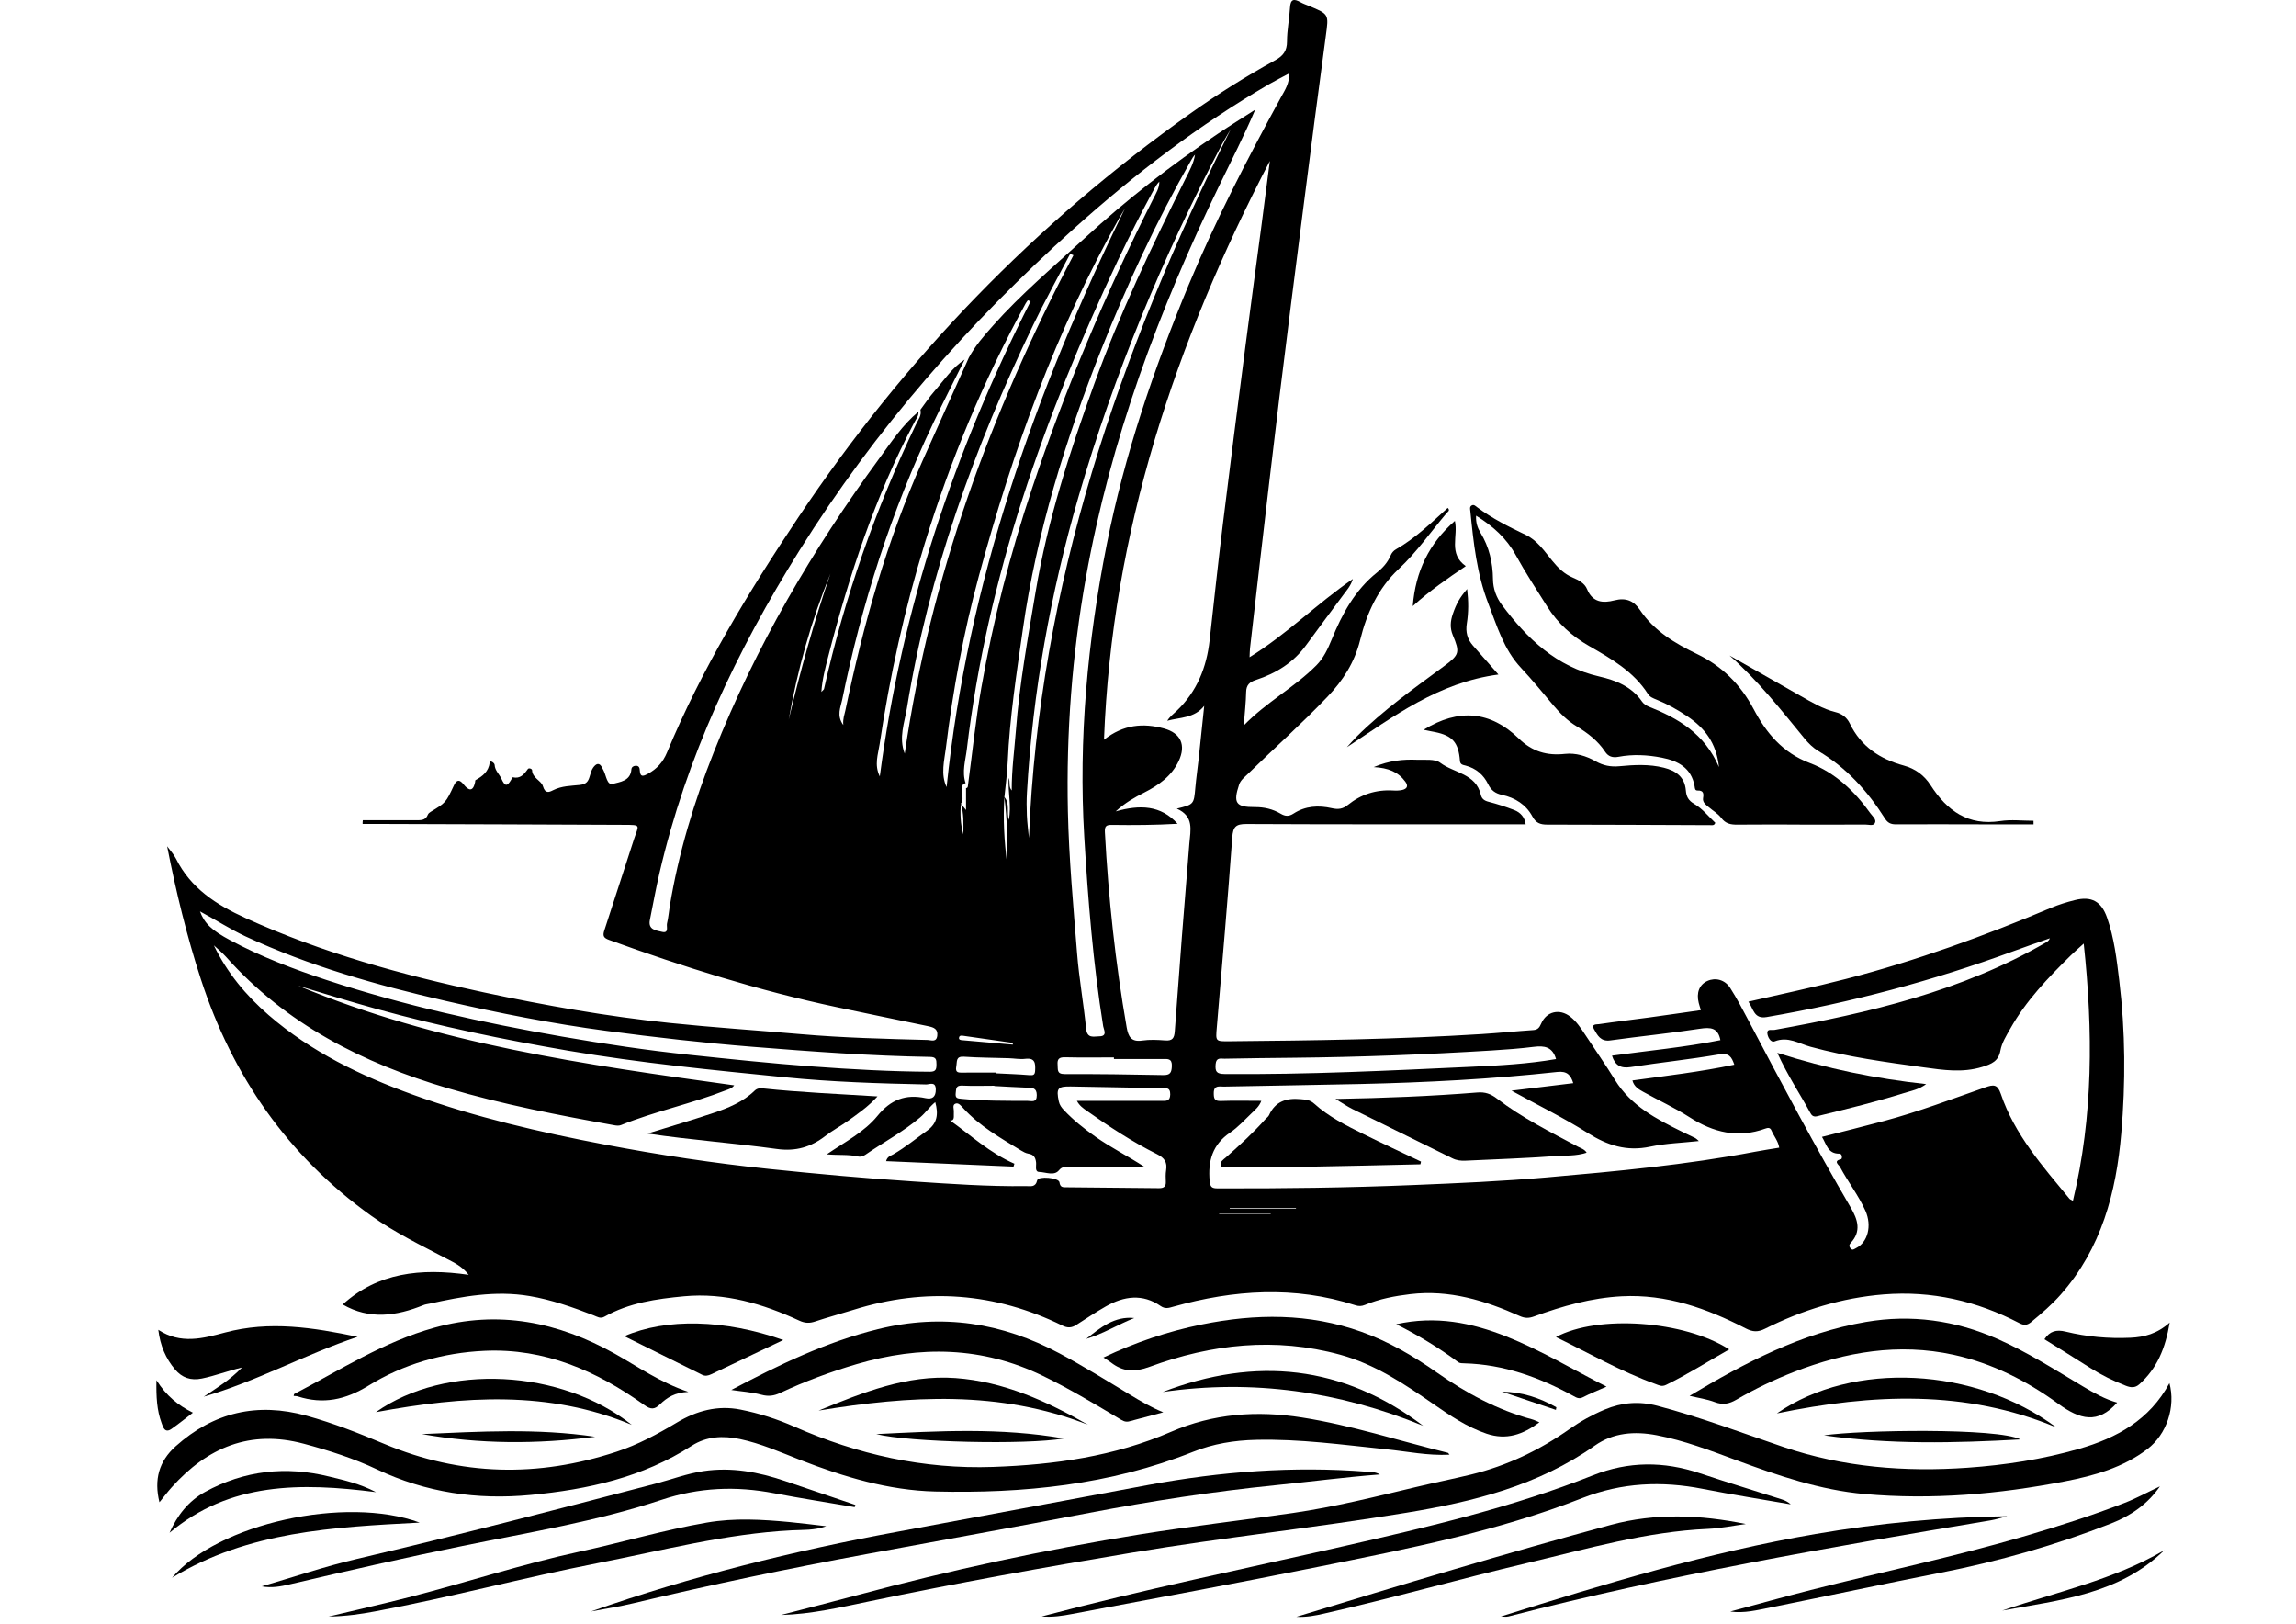 <?xml version="1.0" encoding="utf-8"?>
<!-- Generator: Adobe Illustrator 27.4.0, SVG Export Plug-In . SVG Version: 6.00 Build 0)  -->
<svg version="1.0" id="レイヤー_1" xmlns="http://www.w3.org/2000/svg" xmlns:xlink="http://www.w3.org/1999/xlink" x="0px"
	 y="0px" width="841.89px" height="595.28px" viewBox="0 0 841.89 595.28" style="enable-background:new 0 0 841.89 595.28;"
	 xml:space="preserve">
<g>
	<path d="M133.03,300.7c6.47,0,12.94,0,19.41,0c1.79,0,3.61,0.16,4.44-2.02c0.16-0.43,0.63-0.81,1.05-1.06
		c5.5-3.33,5.53-3.31,8.52-9.7c1.06-2.27,2.14-2.11,3.55-0.34c1.9,2.39,3.46,2.71,4.21-0.84c0.05-0.25,0-0.65,0.14-0.73
		c2.62-1.46,4.79-3.1,5.23-6.5c0.12-0.9,1.75,0.15,1.79,0.9c0.12,2.12,1.71,3.38,2.48,5.06c1.23,2.71,2.03,3.1,3.57,0.41
		c0.19-0.33,0.48-0.95,0.6-0.92c2.76,0.64,4.14-1.06,5.51-3c0.42-0.59,1.55-0.07,1.57,0.39c0.08,2.92,3.34,3.77,3.97,5.86
		c0.86,2.87,2.26,2.25,3.83,1.45c3.05-1.54,6.44-1.54,9.62-1.88c2.51-0.27,3.16-1.3,3.72-3.2c0.32-1.08,0.61-2.25,1.25-3.15
		c1.04-1.47,2.32-2.13,3.35,0.13c0.16,0.34,0.35,0.68,0.52,1.01c0.93,1.83,1.22,5.39,3.34,4.81c2.54-0.69,6.5-1.04,6.81-5.28
		c0.06-0.84,0.68-1.32,1.57-1.36c1.24-0.06,1.48,0.8,1.52,1.73c0.12,2.67,1.48,2.03,3,1.2c3.26-1.79,5.46-4.16,6.99-7.84
		c12.73-30.57,29.82-58.75,48.17-86.2c38.92-58.2,86.8-107.71,143.95-148.2c9.95-7.05,20.28-13.51,30.96-19.4
		c2.81-1.55,4.24-3.39,4.24-6.8c0-4.17,0.87-8.33,1.11-12.51c0.18-3.08,1.44-3.26,3.76-1.96c0.99,0.56,2.08,0.94,3.13,1.37
		c7.5,3.1,7.31,3.07,6.24,10.98c-2.85,21.01-5.55,42.03-8.25,63.06c-2.97,23.16-5.94,46.33-8.78,69.51
		c-2.5,20.41-4.84,40.85-7.24,61.27c-1.2,10.21-2.36,20.43-3.52,30.65c-0.11,0.97-0.1,1.94-0.17,3.35
		c13.61-8.39,24.63-19.58,37.88-28.7c-0.82,2.65-2.31,4.2-3.53,5.87c-4.5,6.14-9.12,12.2-13.59,18.37
		c-4.66,6.44-11.04,10.37-18.43,12.79c-2.34,0.76-3.54,1.86-3.59,4.46c-0.08,3.8-0.52,7.6-0.87,12.23
		c8.36-8.63,18.61-13.96,26.64-22.06c2.63-2.65,4.18-5.99,5.58-9.42c3.82-9.37,8.53-18.13,16.65-24.62c2.08-1.66,3.9-3.67,4.96-6.19
		c0.42-0.99,1.07-1.77,1.95-2.27c7.14-4.05,12.97-9.75,19.01-15.2c1.01,0.96-0.01,1.44-0.37,1.86
		c-5.83,6.87-10.94,14.32-17.59,20.52c-7.56,7.04-11.72,16.18-14.16,26.06c-2.01,8.14-6.27,14.82-11.98,20.8
		c-9.4,9.85-19.57,18.91-29.31,28.41c-1.17,1.14-2.55,2.16-3.09,3.79c-2.24,6.75-1.21,8.28,5.77,8.25c3.41-0.02,6.57,0.71,9.45,2.41
		c1.71,1.01,3.03,1.08,4.78-0.06c4.29-2.79,9.14-3.05,13.94-1.96c2.34,0.53,4.04,0.35,5.91-1.16c4.83-3.9,10.39-5.69,16.63-5.32
		c1.13,0.07,2.31,0.05,3.4-0.21c1.73-0.42,2.22-1.46,1.07-3.03c-2.59-3.53-6.2-5.06-11.6-5.34c5.79-2.43,10.78-2.89,15.83-2.69
		c2.91,0.12,6.57-0.41,8.57,1.1c5.03,3.79,13.07,3.93,14.88,11.75c0.34,1.48,1.29,2.17,2.85,2.56c3.17,0.81,6.3,1.84,9.36,3.01
		c2.37,0.9,3.89,2.7,4.23,5.24c-34.22,0-68.3,0.07-102.37-0.1c-3.95-0.02-4.93,1.05-5.21,4.95c-1.69,23.19-3.7,46.35-5.66,69.51
		c-0.45,5.29-0.55,5.24,4.72,5.19c30.77-0.29,61.55-0.69,92.27-2.63c6.34-0.4,12.67-1.04,19.01-1.47c1.66-0.11,2.27-0.87,2.92-2.36
		c1.96-4.53,6.77-5.6,10.68-2.56c2.24,1.74,3.8,4.07,5.34,6.42c3.69,5.61,7.55,11.12,11.08,16.83c5.86,9.46,15.17,14.3,24.66,18.97
		c1.59,0.78,3.2,1.52,4.79,2.31c0.32,0.16,0.57,0.46,1.28,1.07c-6.26,0.68-12.19,0.85-17.9,2.07c-8.54,1.82-15.64-0.47-22.84-5.02
		c-8.72-5.52-18.06-10.08-27.96-15.52c8.13-0.99,15.28-1.86,22.64-2.75c-0.89-2.95-2.24-4.51-5.84-4.11
		c-24.02,2.62-48.13,3.87-72.28,4.42c-16.65,0.38-33.31,0.61-49.97,0.95c-1.61,0.03-3.72-0.65-3.72,2.36c0,1.99,0.23,3,2.61,2.91
		c4.81-0.18,9.64-0.05,14.82-0.05c-0.74,2.03-2.19,3.24-3.5,4.48c-2.58,2.45-5,5.18-7.92,7.15c-6.49,4.39-8.2,10.43-7.51,17.81
		c0.21,2.25,0.9,2.64,2.92,2.65c23.91,0.07,47.82-0.23,71.71-1.22c16.38-0.67,32.77-1.38,49.09-2.81c25.52-2.23,51.05-4.6,76.26-9.4
		c2.86-0.54,5.75-0.97,8.86-1.49c-0.34-2.37-1.96-4.2-2.86-6.33c-0.48-1.14-1.37-0.97-2.24-0.66c-10.05,3.66-19.08,1.42-27.83-4.2
		c-5.42-3.47-11.34-6.16-16.97-9.3c-1.6-0.89-3.31-1.84-3.94-4.15c12.51-1.72,24.92-3.16,37.37-5.78c-0.97-2.81-1.87-4.42-5.57-3.78
		c-10.74,1.85-21.61,2.97-32.39,4.65c-3.68,0.57-5.76-0.58-6.89-4.18c13.32-1.83,26.66-3.07,39.75-5.69
		c-0.88-4.57-3.58-4.79-7.53-4.18c-10.91,1.68-21.91,2.75-32.85,4.28c-3.56,0.5-4.71-1.9-5.99-4.15c-1.11-1.95,1.06-1.7,1.83-1.81
		c6.15-0.91,12.33-1.62,18.49-2.46c6.25-0.85,12.49-1.77,18.89-2.68c-0.29-0.98-0.57-1.79-0.78-2.62c-0.95-3.76,0.21-6.73,3.16-8.07
		c2.93-1.34,6.41-0.5,8.36,2.54c2.45,3.84,4.58,7.88,6.7,11.91c12.15,23.1,24.39,46.15,37.56,68.7c2.48,4.24,3.96,8.63-0.07,12.9
		c-0.65,0.69-0.6,1.33-0.04,2.01c0.72,0.87,1.37,0.19,2.01-0.12c4.3-2.11,5.89-8.19,3.44-13.68c-2.54-5.68-6.41-10.61-9.32-16.08
		c-0.41-0.76-2.64-2.17,0.37-2.85c0.5-0.11,0.53-2.04-0.63-2.02c-4.25,0.07-4.7-3.48-6.35-6.15c7.7-1.97,15.27-3.83,22.81-5.85
		c12.61-3.37,24.8-8.02,37.09-12.32c2.97-1.04,4.45-1.19,5.67,2.4c5.04,14.94,15.35,26.53,25.14,38.42c0.21,0.26,0.6,0.38,1.3,0.8
		c7.47-31.11,7.39-62.26,3.96-94.32c-1.86,1.69-3.35,2.97-4.75,4.34c-8.34,8.22-16.44,16.62-22.23,26.95
		c-1.43,2.55-3.05,5.08-3.57,7.95c-0.71,3.91-3.27,4.94-6.65,5.98c-7.21,2.23-14.28,1.15-21.43,0.17
		c-13.96-1.92-27.9-3.82-41.54-7.55c-4.26-1.16-8.24-3.94-13.16-1.99c-1.46,0.58-2.63-1.69-2.69-3.08
		c-0.07-1.63,1.71-0.96,2.71-1.14c34.61-6.22,68.66-14.18,99.52-32.07c0.54-0.31,1.06-0.66,1.38-1.51
		c-4.55,1.61-9.12,3.17-13.64,4.84c-29.34,10.77-59.41,18.76-90.21,24.05c-4.66,0.8-4.81-2.95-6.69-5.65
		c12.15-2.79,23.99-5.29,35.71-8.31c25.83-6.66,50.78-15.77,75.32-26.11c2.79-1.17,5.72-2.07,8.66-2.81
		c6.1-1.54,9.72,0.43,11.82,6.43c2.61,7.47,3.53,15.29,4.47,23.09c2.26,18.62,2.34,37.31,0.74,55.96
		c-1.86,21.73-7.28,42.22-22.19,59.13c-3.3,3.74-7.04,6.94-10.87,10.1c-1.58,1.3-2.73,1.21-4.38,0.35
		c-15.56-8.11-32.09-11.9-49.62-10.5c-15.35,1.23-29.85,5.71-43.58,12.59c-2.56,1.28-4.49,1.21-7.04-0.11
		c-14.25-7.33-29.07-12.65-45.48-11.79c-11.14,0.58-21.73,3.58-32.11,7.37c-1.94,0.71-3.38,0.73-5.28-0.12
		c-12.75-5.72-25.87-9.74-40.14-8.04c-5.69,0.68-11.29,1.74-16.59,3.93c-1.31,0.54-2.32,0.54-3.59,0.13
		c-22.3-7.18-44.54-5.68-66.73,0.54c-1.56,0.44-2.94,0.94-4.62-0.23c-6.65-4.62-13.45-3.64-20.07,0.1
		c-3.75,2.12-7.31,4.55-10.95,6.86c-1.63,1.04-3.13,1.13-4.97,0.22c-24.73-12.14-50.26-14.04-76.55-5.83
		c-4.71,1.47-9.49,2.75-14.17,4.31c-2.06,0.69-3.73,0.64-5.77-0.3c-13.4-6.2-27.31-10.35-42.31-8.94
		c-10.1,0.95-20.14,2.37-29.18,7.48c-1.51,0.85-2.65,0.01-3.92-0.48c-7.69-2.98-15.43-5.73-23.61-7.1
		c-12.44-2.09-24.52,0.13-36.58,2.8c-0.74,0.16-1.53,0.23-2.22,0.52c-9.92,4.03-19.86,5.45-29.64-0.22
		c12.79-11.65,28.58-13.43,46.2-10.87c-2.58-3.29-5.48-4.52-8.15-5.93c-9.43-4.96-19.04-9.59-27.74-15.83
		c-30.47-21.87-50.73-51.13-62.3-86.58c-5.19-15.9-9.13-32.14-12.38-48.77c1.09,1.51,2.42,2.89,3.24,4.54
		c5.41,10.88,14.83,16.91,25.45,21.75c28.06,12.78,57.54,20.89,87.57,27.3c22.46,4.79,45.06,8.79,67.91,11.17
		c16.04,1.67,32.15,2.72,48.22,4.12c15.46,1.35,30.96,1.72,46.46,2.13c1.25,0.03,3.24,0.99,3.53-1.59c0.28-2.43-1.29-3.02-3.15-3.41
		c-0.12-0.03-0.25-0.06-0.37-0.09c-11.17-2.32-22.35-4.61-33.51-6.98c-28.43-6.02-56.07-14.72-83.36-24.63
		c-1.98-0.72-2.33-1.51-1.68-3.48c3.7-11.17,7.22-22.4,10.91-33.57c1.71-5.18,2.74-5.09-3.84-5.12
		c-29.89-0.15-59.77-0.23-89.66-0.33c-2.02-0.01-4.03,0-6.05,0C132.92,301.65,132.98,301.17,133.03,300.7z M352.32,294.6
		c0.52,0.65,1.04,1.29,1.9,2.37c0-3.03,0-5.53,0-8.03c0.7-0.07,0.65-0.63,0.72-1.11c1.6-11.89,2.81-23.85,4.88-35.66
		c4.34-24.73,10.56-49.02,18.52-72.85c12.22-36.59,27.18-72.02,44.54-106.45c0.99-1.97,2.24-3.91,2.22-6.29
		c-0.71,0.69-1.22,1.49-1.67,2.31c-4.78,8.78-9.33,17.67-13.6,26.72c-26.91,57.08-47.81,116.03-55.32,179.09
		c-0.49,4.09-1.85,8.23-0.45,12.42c-1.87,0.4-0.95,1.94-1.17,2.98c-0.32,1.49,0.61,3.14-0.57,4.55c-0.25,3.64-0.2,7.26,0.91,11.26
		C353.3,301.79,353.42,298.15,352.32,294.6z M368.28,292.23c2.1,2.37,0.76,5.46,1.63,8.38c1.02-5.24-0.37-10.19-0.05-15.45
		c0.67,1.59-0.17,3.11,1.12,4.65c-0.04-7.59,0.97-14.74,1.52-21.92c1.32-17.2,4.43-34.15,7.27-51.12
		c4.38-26.08,12.48-51.16,21.45-75.97c9.37-25.92,21.25-50.73,33.52-75.36c1.4-2.8,2.95-5.56,3.45-8.73
		c-0.65,0.65-1.06,1.41-1.49,2.15c-12.66,22.23-23.41,45.39-32.83,69.14c-13.18,33.23-23.76,67.22-28.82,102.74
		c-2.31,16.18-4.83,32.33-5.55,48.7c-0.19,4.28-0.79,8.53-1.21,12.81c-0.54,8.08-0.03,16.12,0.95,24.14
		C369.47,308.32,369.31,300.26,368.28,292.23z M353.71,131.83c-3.81,7.69-7.73,15.32-11.42,23.07
		c-15.49,32.48-26.32,66.51-33.5,101.72c-0.55,2.7-2.12,5.71,0.43,9.19c-0.22-2.32,0.43-3.81,0.76-5.37
		c6.54-31.31,15.17-61.98,28.19-91.28c5.64-12.69,11.37-25.33,17.06-37.99c2.32-4.39,5.58-8.07,8.85-11.76
		c10.35-11.66,22.27-21.66,33.72-32.17c15.26-14,31.57-26.67,48.76-38.2c4.51-3.03,9.13-5.9,13.7-8.84
		c-4.12,9.63-8.72,18.63-13.13,27.72c-22.28,45.91-39.95,93.39-48.96,143.84c-5.07,28.36-7.23,56.9-6.6,85.68
		c0.38,17.42,2,34.75,3.37,52.1c0.73,9.22,2.4,18.36,3.31,27.58c0.37,3.77,2.83,2.83,4.87,2.81c3.09-0.03,1.58-2.5,1.4-3.65
		c-3.69-22.98-5.55-46.12-6.94-69.33c-2.16-36.13,1.21-71.84,8.21-107.22c6.5-32.84,17.25-64.41,30.08-95.3
		c9.83-23.66,21.6-46.36,33.86-68.82c1.39-2.55,3.11-5.02,2.99-8.71c-2.71,1.45-5.06,2.63-7.33,3.94
		c-25.78,14.97-49.34,33.01-71.47,52.85c-38.88,34.84-73.05,73.75-100.81,118.17c-23.05,36.88-41.45,75.7-51.31,118.26
		c-1.32,5.67-2.34,11.42-3.5,17.13c-0.75,3.65,2.3,3.85,4.39,4.37c2.72,0.67,1.6-1.9,1.88-3.06c0.51-2.09,0.66-4.26,1.02-6.39
		c3.23-19.44,8.9-38.2,16.16-56.46c15.35-38.63,36.17-74.22,60.69-107.68c4.39-5.99,8.5-12.27,14.33-17.09
		c0.13,1.51-0.83,2.62-1.46,3.82c-14.41,27.25-24.02,56.28-31.64,86.02c-1.03,4.02-2.14,8.07-2.5,12.9c0.69-0.76,0.94-0.9,0.98-1.09
		c7.55-33.63,18.85-65.96,33.74-97.05c0.79-1.65,2.13-3.24,1.61-5.33c1.71-2.28,3.27-4.68,5.15-6.81
		C346.18,139.39,349.1,134.8,353.71,131.83z M409.1,297.47c8.88-2.5,16.56-2.3,22.69,4.54c-8.07,0.46-16.05,0.53-24.03,0.41
		c-2.15-0.03-2.74,0.43-2.62,2.72c1.28,23.99,3.85,47.82,7.98,71.49c0.61,3.48,1.69,5.43,5.71,4.85c2.74-0.4,5.6-0.26,8.38-0.05
		c2.65,0.2,3.37-0.74,3.56-3.37c1.67-22.94,3.44-45.87,5.34-68.79c0.41-4.96,1.81-9.98-4.61-12.81c6.31-1.55,6.26-1.55,6.81-7.74
		c0.31-3.54,0.84-7.06,1.22-10.6c0.69-6.44,1.35-12.89,2.03-19.34c-3.63,4.58-8.88,4.18-13.55,5.46c0.93-1.51,2.26-2.49,3.45-3.62
		c7.41-7.06,10.98-15.92,12.09-25.94c1.57-14.13,3.1-28.27,4.83-42.38c2.66-21.67,5.44-43.32,8.24-64.97
		c1.9-14.72,3.92-29.43,5.87-44.15c1.07-8.06,2.09-16.12,3.14-24.18c-34.57,66.41-57.94,135.95-60.82,212.2
		c7.13-5.61,14.37-6.2,21.98-4.13c6.22,1.69,8.17,6.11,5.41,11.95c-2.65,5.6-7.42,8.89-12.7,11.58
		C415.97,292.38,412.58,294.29,409.1,297.47z M303.16,423.19c6.97-4.72,13.84-8.27,18.54-14.04c4.88-6,10.36-8.13,17.7-6.55
		c2.41,0.52,3.76-0.43,3.73-3.19c-0.03-3.09-2.3-1.82-3.56-1.84c-17.29-0.35-34.59-0.91-51.79-2.63
		c-26.52-2.64-53.06-5.23-79.36-9.73c-23.61-4.04-47.05-8.89-70.15-15.27c-9.69-2.68-19.32-5.63-28.91-8.55
		c51.12,21.33,105.41,28.98,159.85,36.51c-0.83,1.16-1.98,1.4-3.01,1.8c-12.61,4.93-25.94,7.69-38.51,12.77
		c-0.66,0.27-1.52,0.22-2.25,0.09c-20.59-3.7-41.11-7.65-61.22-13.59c-31.24-9.22-59.37-23.5-81.37-48.21
		c-0.67-0.76-1.43-1.44-2.17-2.14c-0.74-0.7-1.51-1.37-2.27-2.05c4.87,10.06,11.77,18.36,20.09,25.57
		c15.59,13.5,33.75,22.25,52.94,29.2c22.91,8.29,46.53,13.74,70.41,18.29c19.94,3.8,39.99,6.82,60.16,8.92
		c17.43,1.81,34.89,3.4,52.37,4.55c13.94,0.92,27.9,1.92,41.9,1.74c1.66-0.02,3.41,0.55,4.04-2.14c0.38-1.62,7.93-0.97,8.16,0.74
		c0.27,1.94,1.29,1.82,2.55,1.83c11.31,0.11,22.63,0.19,33.94,0.33c1.75,0.02,2.6-0.56,2.51-2.4c-0.06-1.39-0.11-2.82,0.11-4.19
		c0.46-2.9-0.58-4.5-3.31-5.86c-9.09-4.54-17.59-10.11-25.87-15.98c-1.27-0.9-2.59-1.79-3.54-3.59c10.62,0,20.78,0,30.94,0
		c1.64,0,3.25,0.32,3.29-2.35c0.04-2.77-1.72-2.27-3.27-2.3c-11.06-0.22-22.12-0.4-33.18-0.61c-4.82-0.09-5.42,0.68-4.41,5.47
		c0.28,1.31,0.98,2.24,1.87,3.19c3.5,3.72,7.46,6.85,11.62,9.79c5.53,3.91,11.62,6.93,18.01,11.07c-9.92,0-18.91-0.02-27.9,0.03
		c-1.23,0.01-2.31-0.33-3.55,1.18c-1.75,2.15-4.82,0.68-7.24,0.6c-1.72-0.05-1.01-2.25-1.14-3.44c-0.21-1.9-0.87-2.94-2.83-3.26
		c-0.97-0.16-1.91-0.69-2.77-1.21c-7.47-4.56-15.11-8.89-21.11-15.47c-0.76-0.83-1.65-2.04-2.76-1.69c-1.37,0.43-0.61,1.96-0.69,3
		c-0.12,1.53,0.47,3.37-1.37,3.2c7.46,5.32,14.6,11.95,23.58,15.85c-0.11,0.35-0.22,0.71-0.33,1.06c-15.52-0.67-31.04-1.33-46.72-2
		c0.46-1.74,1.68-1.95,2.61-2.49c4.41-2.54,8.33-5.77,12.46-8.71c3.73-2.66,4.16-6.06,2.96-10.44c-2.07,1.67-3.55,3.91-5.52,5.58
		c-6.2,5.27-13.42,9.09-20.09,13.7c-0.9,0.62-1.84,0.88-2.88,0.63C311.1,423.17,307.65,423.59,303.16,423.19z M73.33,334.13
		c1.68,4.51,4.45,7.02,11.1,10.58c11.29,6.04,23.21,10.59,35.33,14.58c28.23,9.3,57.17,15.64,86.42,20.75
		c15.49,2.7,31.03,5.01,46.65,6.67c15.01,1.59,30.04,3.16,45.09,4.28c14.32,1.06,28.66,1.84,43.03,1.93
		c2.2,0.01,2.43-0.88,2.43-2.71c0.01-1.8-0.15-2.7-2.35-2.73c-21.74-0.36-43.41-1.96-65.08-3.7c-17.85-1.44-35.64-3.46-53.38-5.82
		c-19.98-2.65-39.76-6.55-59.41-11.07c-25.07-5.77-49.76-12.71-73.18-23.62C84.51,340.71,79.44,337.41,73.33,334.13z M570.56,388.27
		c-1.3-4.52-4.31-4.95-8.07-4.49c-5.16,0.64-10.36,1.03-15.56,1.35c-24.11,1.48-48.23,2.42-72.38,2.66
		c-8.52,0.08-17.03,0.18-25.55,0.35c-1.33,0.03-3.03-0.58-3.25,1.98c-0.24,2.75,0.33,3.61,3.31,3.63
		c30.26,0.25,60.47-1.26,90.68-2.66C549.99,390.62,560.29,390.05,570.56,388.27z M451.28,47.38c-1.07,1.84-2.22,3.64-3.21,5.52
		c-21.76,41.33-39.56,84.28-52.59,129.17c-10.29,35.45-16.78,71.56-18.92,108.43c-0.16,2.79-0.15,5.6-0.03,8.39
		c0.12,2.78,0.49,5.54,0.76,8.31C380.98,214.58,410.35,129.42,451.28,47.38z M412.5,76.43c-0.65,1.07-1.32,2.13-1.94,3.22
		c-23.37,41.47-39.29,85.88-51.67,131.66c-5.58,20.63-9.45,41.6-12.04,62.79c-0.59,4.78-1.99,9.7,0.24,14.45
		C354.89,213.58,379.51,143.8,412.5,76.43z M393.61,93.57c-0.4-0.17-0.8-0.34-1.2-0.51c-4.55,8.73-9.36,17.35-13.62,26.22
		c-21.51,44.76-38.26,91.13-46.25,140.34c-0.87,5.34-3.09,10.78-0.8,16.67C341.19,211.41,363.32,151.12,393.61,93.57z
		 M377.91,110.44c-0.35-0.11-0.69-0.23-1.04-0.34c-0.27,0.39-0.58,0.76-0.8,1.17c-15.36,28.09-27.63,57.49-37.02,88.09
		c-7.38,24.04-12.81,48.54-16.5,73.4c-0.55,3.71-2.07,7.63,0.05,11.89C330.66,223.04,349.96,165.39,377.91,110.44z M408.45,388.26
		c0-0.2,0-0.39,0-0.59c-5.96,0-11.92,0.1-17.87-0.05c-2.18-0.06-2.97,0.59-2.78,2.75c0.15,1.73-0.38,3.41,2.56,3.4
		c12.04-0.03,24.09,0.13,36.13,0.37c2.58,0.05,3.1-0.88,3.2-3.28c0.12-2.9-1.56-2.61-3.36-2.61
		C420.37,388.27,414.41,388.26,408.45,388.26z M365.34,393.22c0,0.09,0,0.19,0.01,0.28c4.05,0.21,8.11,0.33,12.15,0.67
		c1.48,0.12,1.99-0.15,2.06-1.71c0.13-2.68,0-4.71-3.64-4.27c-1.98,0.24-4.05-0.17-6.07-0.23c-5.45-0.18-10.91-0.17-16.35-0.55
		c-3.12-0.22-2.51,1.75-2.86,3.55c-0.49,2.5,0.99,2.28,2.54,2.27C357.23,393.21,361.29,393.22,365.34,393.22z M364.6,398.15
		c0-0.03,0-0.07-0.01-0.1c-3.93,0-7.86,0.14-11.77-0.05c-2.35-0.12-2.21,1.16-2.39,2.78c-0.2,1.84,0.62,1.92,2.09,2.06
		c8.08,0.81,16.19,0.73,24.29,0.76c1.44,0,3.39,0.81,3.35-2.12c-0.03-2.67-1.55-2.65-3.42-2.72
		C372.7,398.62,368.65,398.36,364.6,398.15z M304.51,210.3c-7.06,17.29-12.07,35.16-15.31,53.54
		C293.51,245.76,298.49,227.88,304.51,210.3z M371.35,382.97c0.02-0.21,0.05-0.41,0.07-0.62c-6.07-0.87-12.13-1.74-18.2-2.61
		c-0.63-0.09-1.37-0.2-1.55,0.59c-0.2,0.88,0.54,0.97,1.18,1.02C359.02,381.89,365.18,382.43,371.35,382.97z M475.21,443.14
		c0-0.07,0-0.14-0.01-0.21c-8.1,0-16.19,0-24.29,0c0,0.07,0,0.14,0,0.21C459.01,443.14,467.11,443.14,475.21,443.14z M446.96,444.9
		c0.05,0.05,0.09,0.11,0.14,0.16c6.28,0,12.56,0,18.84,0c0-0.05,0-0.11,0-0.16C459.61,444.9,453.28,444.9,446.96,444.9z"/>
	<path d="M659.93,302.29c-7.63,0-15.26-0.05-22.88,0.03c-2.39,0.03-4.31-0.32-5.9-2.45c-1.18-1.58-3.06-2.64-4.6-3.96
		c-1.06-0.9-2.34-1.74-2.06-3.39c0.28-1.65,0.07-2.77-1.97-2.7c-1.09,0.04-1.02-0.85-1.15-1.6c-1.17-6.72-6.1-9.29-12.01-10.45
		c-5.25-1.03-10.6-1.32-15.91-0.31c-2.14,0.4-3.71-0.07-4.91-1.89c-2.65-4.02-6.39-6.85-10.43-9.3c-3.32-2-5.98-4.67-8.46-7.6
		c-3.93-4.66-7.79-9.4-11.96-13.85c-6.29-6.72-8.75-15.25-11.95-23.52c-4.24-10.95-5.46-22.4-6.6-33.91
		c-0.07-0.74-0.34-1.59,0.47-2.07c0.83-0.49,1.41,0.19,2.01,0.63c5.51,4.14,11.62,7.18,17.81,10.13c4.27,2.04,6.86,5.98,9.74,9.5
		c2.13,2.6,4.41,4.86,7.56,6.18c2.13,0.89,4.36,2.09,5.22,4.24c2,4.94,5.95,5.15,9.97,4.11c4.23-1.09,7.11,0.09,9.41,3.5
		c5.23,7.74,12.81,12.24,21.05,16.22c8.98,4.34,15.87,11.12,20.63,20.12c4.63,8.77,10.63,16.01,20.57,19.77
		c9.3,3.52,16.49,10.35,22.27,18.48c0.77,1.07,2.32,2.22,1.62,3.57c-0.59,1.14-2.32,0.51-3.53,0.52
		c-8.01,0.05-16.02,0.02-24.03,0.02C659.93,302.31,659.93,302.3,659.93,302.29z M541.25,189.06c-0.15,2.6,0.56,4.51,1.6,6.23
		c3.19,5.24,4.52,10.93,4.59,17c0.04,3.54,1.22,6.75,3.32,9.55c9.24,12.33,19.94,22.59,35.68,26.18c6.07,1.39,11.88,3.68,15.67,9.21
		c0.54,0.79,1.49,1.44,2.4,1.8c10.81,4.3,20.52,9.91,25.8,22.2c-0.94-8.94-5.31-14.38-11.59-18.61c-3.58-2.41-7.33-4.52-11.33-6.13
		c-1.21-0.49-2.41-0.94-3.11-2.05c-5.26-8.25-13.45-12.94-21.6-17.61c-6.3-3.61-11.5-8.33-15.36-14.47
		c-3.92-6.22-7.95-12.38-11.5-18.81C552.4,197.35,547.46,192.89,541.25,189.06z"/>
	<path d="M531.5,533.31c-7.92,0.42-15.48-1.19-23.11-1.97c-15.92-1.63-31.79-3.86-47.87-3.47c-7.95,0.19-15.63,1.43-23.04,4.39
		c-30.39,12.12-62.21,15.32-94.55,14.55c-17.17-0.41-33.47-5.33-49.4-11.53c-7.31-2.85-14.52-6.08-22.24-7.7
		c-6.13-1.29-12.22-1.03-17.65,2.47c-17.99,11.6-38.1,16.02-59.04,18.02c-19.66,1.88-38.42-0.87-56.34-9.35
		c-8.6-4.07-17.65-6.95-26.86-9.42c-19.71-5.28-35.35,1.38-48.43,15.96c-1.5,1.67-2.86,3.48-4.5,5.49
		c-2.03-8.27-0.22-14.99,5.94-20.51c13.98-12.51,29.91-16.21,48.04-11.2c9.79,2.71,19.19,6.42,28.51,10.34
		c28,11.76,56.31,12.31,85.06,2.87c7.92-2.6,15.09-6.48,22.16-10.71c7.21-4.32,14.9-6.43,23.3-4.77c6.84,1.36,13.46,3.48,19.86,6.3
		c23.18,10.2,47.34,15.61,72.77,14.73c22.45-0.78,44.49-3.85,65.26-12.86c15.56-6.75,31.53-7.87,48.04-5.27
		c18.17,2.86,35.64,8.56,53.43,12.94C531.05,532.64,531.17,532.93,531.5,533.31z"/>
	<path d="M286.39,592.08c9.3-2.42,18.61-4.76,27.89-7.26c34.18-9.2,68.74-16.64,103.67-22.28c18.66-3.01,37.46-5.15,56.17-7.86
		c15.31-2.22,30.31-5.97,45.33-9.56c6.65-1.59,13.36-2.92,20-4.54c13.07-3.2,25.02-8.88,36.02-16.64c4.05-2.86,8.37-5.26,12.95-7.18
		c6.29-2.63,12.64-3.14,19.33-1.37c15.68,4.13,30.82,9.87,46.14,15.08c21.97,7.46,44.57,9.24,67.6,7.62
		c13.84-0.98,27.43-3.08,40.77-6.9c13.97-4.01,25.99-10.67,33.22-24.12c2.34,8.75-1.03,18.8-8.06,24.16
		c-8.93,6.81-19.48,9.76-30.19,11.84c-24.29,4.72-48.82,6.87-73.55,4.66c-16.3-1.46-31.68-6.74-46.93-12.38
		c-9.62-3.56-19.19-7.25-29.33-9.18c-8.07-1.54-15.89-0.94-22.65,3.82c-20.81,14.68-44.64,20.59-69.2,24.62
		c-33.45,5.5-67.18,9.07-100.61,14.64c-32.15,5.35-64.23,11.13-96.14,17.81C308.16,589.28,297.52,591.78,286.39,592.08z"/>
	<path d="M522.01,267.54c12.82-7.91,24.46-6.91,34.94,3.26c4.86,4.72,10.28,6.31,16.84,5.59c3.98-0.43,7.79,0.73,11.3,2.71
		c2.72,1.54,5.47,2.12,8.71,1.81c5.41-0.52,10.89-0.82,16.29,0.54c4.45,1.12,7.65,3.37,8.07,8.31c0.19,2.25,0.85,3.68,3.13,5
		c2.96,1.71,5.22,4.61,7.67,6.89c-0.38,0.98-0.94,0.86-1.41,0.86c-20.09-0.07-40.19-0.19-60.28-0.2c-2.49,0-4.08-0.58-5.38-2.99
		c-2.34-4.35-6.35-6.86-11.13-7.9c-2.43-0.53-3.98-1.63-5.1-3.93c-1.67-3.43-4.44-5.81-8.24-6.81c-0.96-0.25-1.98-0.34-2.09-1.72
		c-0.53-6.77-2.72-9.26-9.17-10.58C524.9,268.16,523.67,267.89,522.01,267.54z"/>
	<path d="M776.31,514.22c-7.1,7.97-13.59,6.26-21.67,0.37c-11.44-8.34-24.21-14.83-38.31-17.91c-20.17-4.39-39.55-1.08-58.48,6.27
		c-7.33,2.85-14.4,6.27-21.2,10.22c-2.59,1.5-4.91,1.99-7.84,0.88c-2.92-1.11-6.1-1.55-9.27-2.31
		c20.31-12.16,41.07-23.06,64.62-27.09c16.67-2.85,32.79-0.62,48.31,6.24c10.94,4.83,20.97,11.24,31.19,17.33
		C767.81,510.7,771.99,513.03,776.31,514.22z"/>
	<path d="M564.46,521.45c-6.04,4.48-12.09,6.63-19.38,4.16c-7.22-2.45-13.38-6.64-19.53-10.9c-10.66-7.38-21.45-14.58-34.13-18.05
		c-23.76-6.49-47.14-3.94-69.88,4.43c-5.63,2.07-9.76,1.83-14.18-1.58c-0.8-0.62-1.68-1.12-2.75-1.82
		c11.64-5.55,23.58-9.58,36.02-12.11c19.74-4.02,39.31-4.19,58.54,2.67c9.99,3.56,19.08,8.87,27.71,14.94
		c10.77,7.56,22.17,13.73,34.94,17.18C562.62,520.58,563.38,521,564.46,521.45z"/>
	<path d="M426.54,517.77c-4.46,1.18-8.47,2.22-12.47,3.32c-1.56,0.43-2.67-0.4-3.87-1.12c-9.14-5.46-18.27-10.94-27.86-15.59
		c-22.16-10.75-44.92-11.11-68.19-4.28c-9.63,2.83-19,6.31-28.07,10.57c-2.3,1.08-4.34,1.35-6.88,0.66
		c-3.49-0.95-7.17-1.17-11.05-1.75c17.45-9.21,34.75-17.6,53.79-22.3c23.55-5.81,45.45-2.38,66.54,8.88
		c8.84,4.72,17.35,9.99,25.91,15.18C418.18,513.63,421.96,515.92,426.54,517.77z"/>
	<path d="M216.71,590.78c36.83-12.94,74.39-22.22,112.53-29.25c30.66-5.65,61.29-11.46,91.94-17.14c26.47-4.9,53.13-6.94,80.02-4.83
		c1.47,0.12,3.03-0.01,4.77,1c-13.1,1.02-25.74,2.68-38.42,3.96c-22.87,2.31-45.55,5.81-68.12,10.12
		c-27.15,5.19-54.36,10.08-81.54,15.09c-28.68,5.29-57.21,11.25-85.58,18.03C227.17,589.01,221.91,589.79,216.71,590.78z"/>
	<path d="M252.42,510.3c-4.93,0.16-7.87,2.08-10.47,4.59c-1.9,1.84-3.25,1.97-5.69,0.22c-17.5-12.53-36.53-20.9-58.63-19.88
		c-15.21,0.7-29.65,4.85-42.52,12.77c-8.47,5.21-16.61,6.93-25.91,3.95c-0.47-0.15-1-0.12-1.52-0.18c0.08-0.28,0.07-0.63,0.21-0.71
		c16.79-8.78,32.82-19.14,51.36-24.3c23.54-6.56,45.33-2.12,66.23,9.55C233.96,501.06,241.95,506.77,252.42,510.3z"/>
	<path d="M381.96,592.62c37.15-9.86,74.14-17.42,110.94-25.8c30.88-7.03,61.73-14.23,91.27-25.97c12.94-5.14,25.92-5.15,39.07-0.75
		c9.95,3.33,20.01,6.38,30.01,9.57c1.19,0.38,2.33,0.9,3.39,1.86c-10.76-1.88-21.55-3.57-32.27-5.68
		c-15.06-2.96-29.67-2.33-44.14,3.35c-31.19,12.25-63.98,18.58-96.65,25.18c-30.08,6.07-60.27,11.63-90.43,17.32
		C389.69,592.35,386.16,592.95,381.96,592.62z"/>
	<path d="M489.67,402.89c18.17-0.34,35.15-1,52.09-2.37c2.77-0.22,4.86,0.48,7.18,2.27c9.16,7.03,19.49,12.2,29.65,17.61
		c1.08,0.57,2.37,0.88,3.2,2.18c-3.87,1.31-7.87,0.99-11.72,1.27c-10.88,0.8-21.8,1.15-32.7,1.67c-1.66,0.08-3.27-0.09-4.81-0.86
		c-12.25-6.06-24.53-12.06-36.77-18.13C494.01,405.64,492.36,404.5,489.67,402.89z"/>
	<path d="M634.18,240.32c8.63,4.91,17.26,9.84,25.9,14.73c4.18,2.36,8.28,4.89,13.04,6.05c2.31,0.56,4.14,1.99,5.18,4.17
		c4.04,8.4,11.04,13.01,19.73,15.38c4.27,1.16,7.55,3.59,9.89,7.23c6.01,9.33,13.72,14.96,25.57,13.13c3.96-0.61,8.1-0.1,12.15-0.1
		c0,0.44,0.01,0.87,0.01,1.31c-6.04,0-12.08,0.01-18.12,0c-10.8-0.01-21.6-0.07-32.4-0.01c-1.85,0.01-2.98-0.58-3.99-2.17
		c-6.32-9.99-14.06-18.58-24.36-24.69c-1.92-1.14-3.64-2.82-5.07-4.56C653.04,260.21,644.58,249.46,634.18,240.32z"/>
	<path d="M313.4,552.54c-9.86-1.69-19.74-3.21-29.56-5.1c-13.98-2.69-27.54-2.14-41.25,2.42c-23.74,7.89-48.46,11.91-72.91,16.89
		c-21.23,4.33-42.34,9.15-63.43,14.09c-3.32,0.78-6.68,1.42-10.26,0.74c11.54-3.36,22.96-7.26,34.65-10
		c36.73-8.6,73.23-18.09,109.71-27.64c5.87-1.54,11.54-3.71,17.61-4.61c10.34-1.53,20.18,0.34,29.89,3.64
		c8.6,2.93,17.2,5.84,25.8,8.76C313.57,552,313.48,552.27,313.4,552.54z"/>
	<path d="M520.83,426.85c-13.96,0.31-27.91,0.68-41.87,0.9c-9.4,0.15-18.8,0.12-28.2,0.12c-1.06,0-2.62,0.6-3.08-0.56
		c-0.54-1.35,0.95-2.21,1.86-3.01c5.03-4.47,10.01-9,14.49-14.04c0.42-0.47,1.04-0.85,1.28-1.4c2.31-5.07,6.32-6.38,11.58-5.9
		c1.95,0.18,3.44,0.24,5.03,1.68c5.31,4.8,11.68,7.99,18.04,11.13c6.98,3.46,14.05,6.74,21.09,10.09
		C520.97,426.2,520.9,426.52,520.83,426.85z"/>
	<path d="M131.13,490.1c-19.21,6.41-36.98,16.31-56.43,21.95c4.8-3.24,9.69-6.15,14.04-10.71c-5.29,1.26-9.87,3.06-14.69,4.04
		c-4.15,0.85-7.29-0.3-9.85-3.3c-3.43-4.04-5.44-8.75-6.15-14.55c8.22,5.4,16.43,3.15,24.42,1.01
		C98.84,484.14,114.9,486.7,131.13,490.1z"/>
	<path d="M634.06,494.71c-7.8,4.39-15.22,9.16-23.18,13.02c-1.56,0.76-2.62,0.11-3.92-0.36c-12.67-4.58-24.33-11.29-36.43-17.19
		C585.87,481.91,617.6,484.13,634.06,494.71z"/>
	<path d="M120.48,592.66c10.49-2.51,19.95-4.64,29.34-7.05c20.97-5.37,41.56-12.19,62.73-16.76c15.6-3.36,30.91-7.94,46.66-10.65
		c10.14-1.75,20.26-1.13,30.39-0.18c4.29,0.4,8.57,0.97,13.37,1.52c-4.4,1.58-8.58,1.29-12.61,1.5
		c-24.22,1.24-47.56,7.41-71.21,12.03c-27.38,5.35-54.31,12.62-81.73,17.71C132.18,591.76,126.91,592.53,120.48,592.66z"/>
	<path d="M735.99,555.87c-2.05,0.52-4.08,1.19-6.16,1.54c-59.26,9.88-118.44,20.13-176.67,35.19c-0.95,0.24-2.01,0.03-2.83,0.03
		c37.88-11.88,76-23.51,115.38-30.24C688.93,558.42,712.36,556.17,735.99,555.87z"/>
	<path d="M589.07,508.36c-3,1.33-5.9,2.46-8.64,3.89c-1.45,0.75-2.41,0.14-3.5-0.47c-12.48-6.85-25.58-11.59-40-11.96
		c-0.75-0.02-1.66-0.01-2.21-0.42c-7-5.2-14.41-9.74-22.75-13.92c14.49-3.23,27.61-0.56,40.39,4.5
		C565.09,495.05,576.81,502.13,589.07,508.36z"/>
	<path d="M475.37,592.75c38.48-11.73,76.74-23.29,115.32-33.71c16.29-4.4,32.87-3.7,49.46-0.31c-4.61,0.61-9.2,1.58-13.83,1.78
		c-22.74,1-44.41,7.35-66.38,12.53c-24.88,5.87-49.47,12.89-74.41,18.52C482.33,592.3,479.08,592.93,475.37,592.75z"/>
	<path d="M791.99,544.93c-4.46,6.47-10.67,10.77-17.84,13.58c-20.35,7.97-41.29,13.91-62.75,18.11
		c-20.77,4.07-41.47,8.54-62.22,12.7c-4.81,0.96-9.63,2.22-14.72,1.49c9.84-2.64,19.65-5.38,29.52-7.89
		c26.27-6.67,52.84-12.21,78.85-19.86c12.14-3.57,24.22-7.44,36.05-12.01C783.37,549.32,787.55,547,791.99,544.93z"/>
	<path d="M287.21,491.27c-9.13,4.33-17.78,8.42-26.41,12.55c-1.11,0.53-2.21,0.76-3.28,0.23c-9.5-4.68-18.98-9.4-28.6-14.18
		C244.3,483.21,265.75,483.69,287.21,491.27z"/>
	<path d="M651.55,518.17c27.98-19.36,72.67-17,102.43,5.13C720.73,509.4,686.68,510.97,651.55,518.17z"/>
	<path d="M651.71,385.99c18.19,5.83,35.93,9.44,54.57,11.46c-2.77,2.05-5.54,2.47-8.12,3.28c-10.11,3.18-20.4,5.7-30.7,8.21
		c-1.36,0.33-2.63,0.95-3.57-0.78C660.06,401.1,655.53,394.42,651.71,385.99z"/>
	<path d="M749.65,490.99c1.95-2.99,4.36-3.63,7.8-2.79c7.77,1.9,15.72,2.6,23.74,2.24c5.03-0.23,9.73-1.42,14.38-5.56
		c-1.56,9.4-4.64,16.82-11.14,22.62c-1.59,1.42-3.16,1.22-4.9,0.55c-4.61-1.77-9.01-3.96-13.19-6.61
		C760.8,497.91,755.22,494.46,749.65,490.99z"/>
	<path d="M398.92,522.33c-32.39-12.69-65.44-10.68-98.75-5.19c16.16-6.59,32.32-13.21,50.16-11.93
		C367.96,506.48,383.74,513.67,398.92,522.33z"/>
	<path d="M231.66,522.38c-30.36-12.7-61.54-10.62-93.83-4.66C163.41,499.67,205.86,501.9,231.66,522.38z"/>
	<path d="M426.35,510.32c34.09-13.07,66.03-9.86,95.49,12.4C491.08,510.1,459.3,505.58,426.35,510.32z"/>
	<path d="M549.44,247.29c-21.98,2.92-38.36,15.31-55.56,26.65c1.2-1.3,2.35-2.65,3.6-3.9c9.76-9.73,20.98-17.65,32.01-25.81
		c5.66-4.19,5.87-5.03,3.22-11.36c-1.1-2.61-0.9-5.16,0-7.77c1.27-3.7,2.49-5.95,5.25-9.15c0.53,4.42,0.54,8.55-0.11,12.6
		c-0.51,3.17,0.18,5.77,2.22,8.1C542.98,239.97,545.91,243.29,549.44,247.29z"/>
	<path d="M153.89,558.21c-31.77,1.68-62.97,3.21-90.79,20.22C79.84,558.54,126.71,548.22,153.89,558.21z"/>
	<path d="M137.87,547.04c-27.66-3.52-53.54-3.71-75.7,14.91c2.81-6.33,6.87-11.61,13.02-14.98c14.43-7.92,29.72-9.55,45.6-5.62
		C126.24,542.69,131.78,543.88,137.87,547.04z"/>
	<path d="M533.47,190.97c1.29,5.56-2.51,12,4,16.57c-6.67,4.51-13.27,9.05-19.44,14.67C519.02,209.45,524.04,199.18,533.47,190.97z"
		/>
	<path d="M740.82,527.72c-24.18,1.35-47.74,1.89-71.99-1.49C682,524.23,732.69,523.41,740.82,527.72z"/>
	<path d="M321.31,525.76c22.77-1.12,45.55-2.45,68.76,1.61C376.31,529.75,333.31,528.79,321.31,525.76z"/>
	<path d="M218.23,526.75c-21.22,2.76-42.39,2.73-63.51-0.99C175.9,524.84,197.09,523.57,218.23,526.75z"/>
	<path d="M734.16,590.46c20-6.87,40.91-11.26,59.44-22.13C777.03,584.54,755.26,586.6,734.16,590.46z"/>
	<path d="M57.37,506c3.66,5.77,7.91,9.19,13.36,11.92c-2.77,2.11-5.24,4.13-7.85,5.95c-2.53,1.77-3.15-0.89-3.62-2.16
		C57.53,517.05,57.25,512.14,57.37,506z"/>
	<path d="M415.92,483.21c-5.96,2.36-11.45,5.81-17.62,7.64C403.5,486.7,408.65,482.47,415.92,483.21z"/>
	<path d="M570.51,516.89c-6.6-2.23-13.2-4.45-19.8-6.68c7.24,0.07,13.81,2.22,19.97,5.72C570.63,516.25,570.57,516.57,570.51,516.89
		z"/>
	<path d="M321.75,401.96c-3.42,3.79-7.17,6.33-10.82,8.96c-2.67,1.92-5.62,3.47-8.21,5.48c-5.33,4.12-10.88,5.8-17.88,4.83
		c-15.57-2.15-31.28-3.27-47.42-5.65c8.39-2.6,16.27-4.9,24.05-7.51c5.51-1.85,10.94-4.05,15.23-8.21c0.98-0.95,2.03-0.94,3.13-0.83
		C293.57,400.49,307.37,401.05,321.75,401.96z"/>
</g>
</svg>
